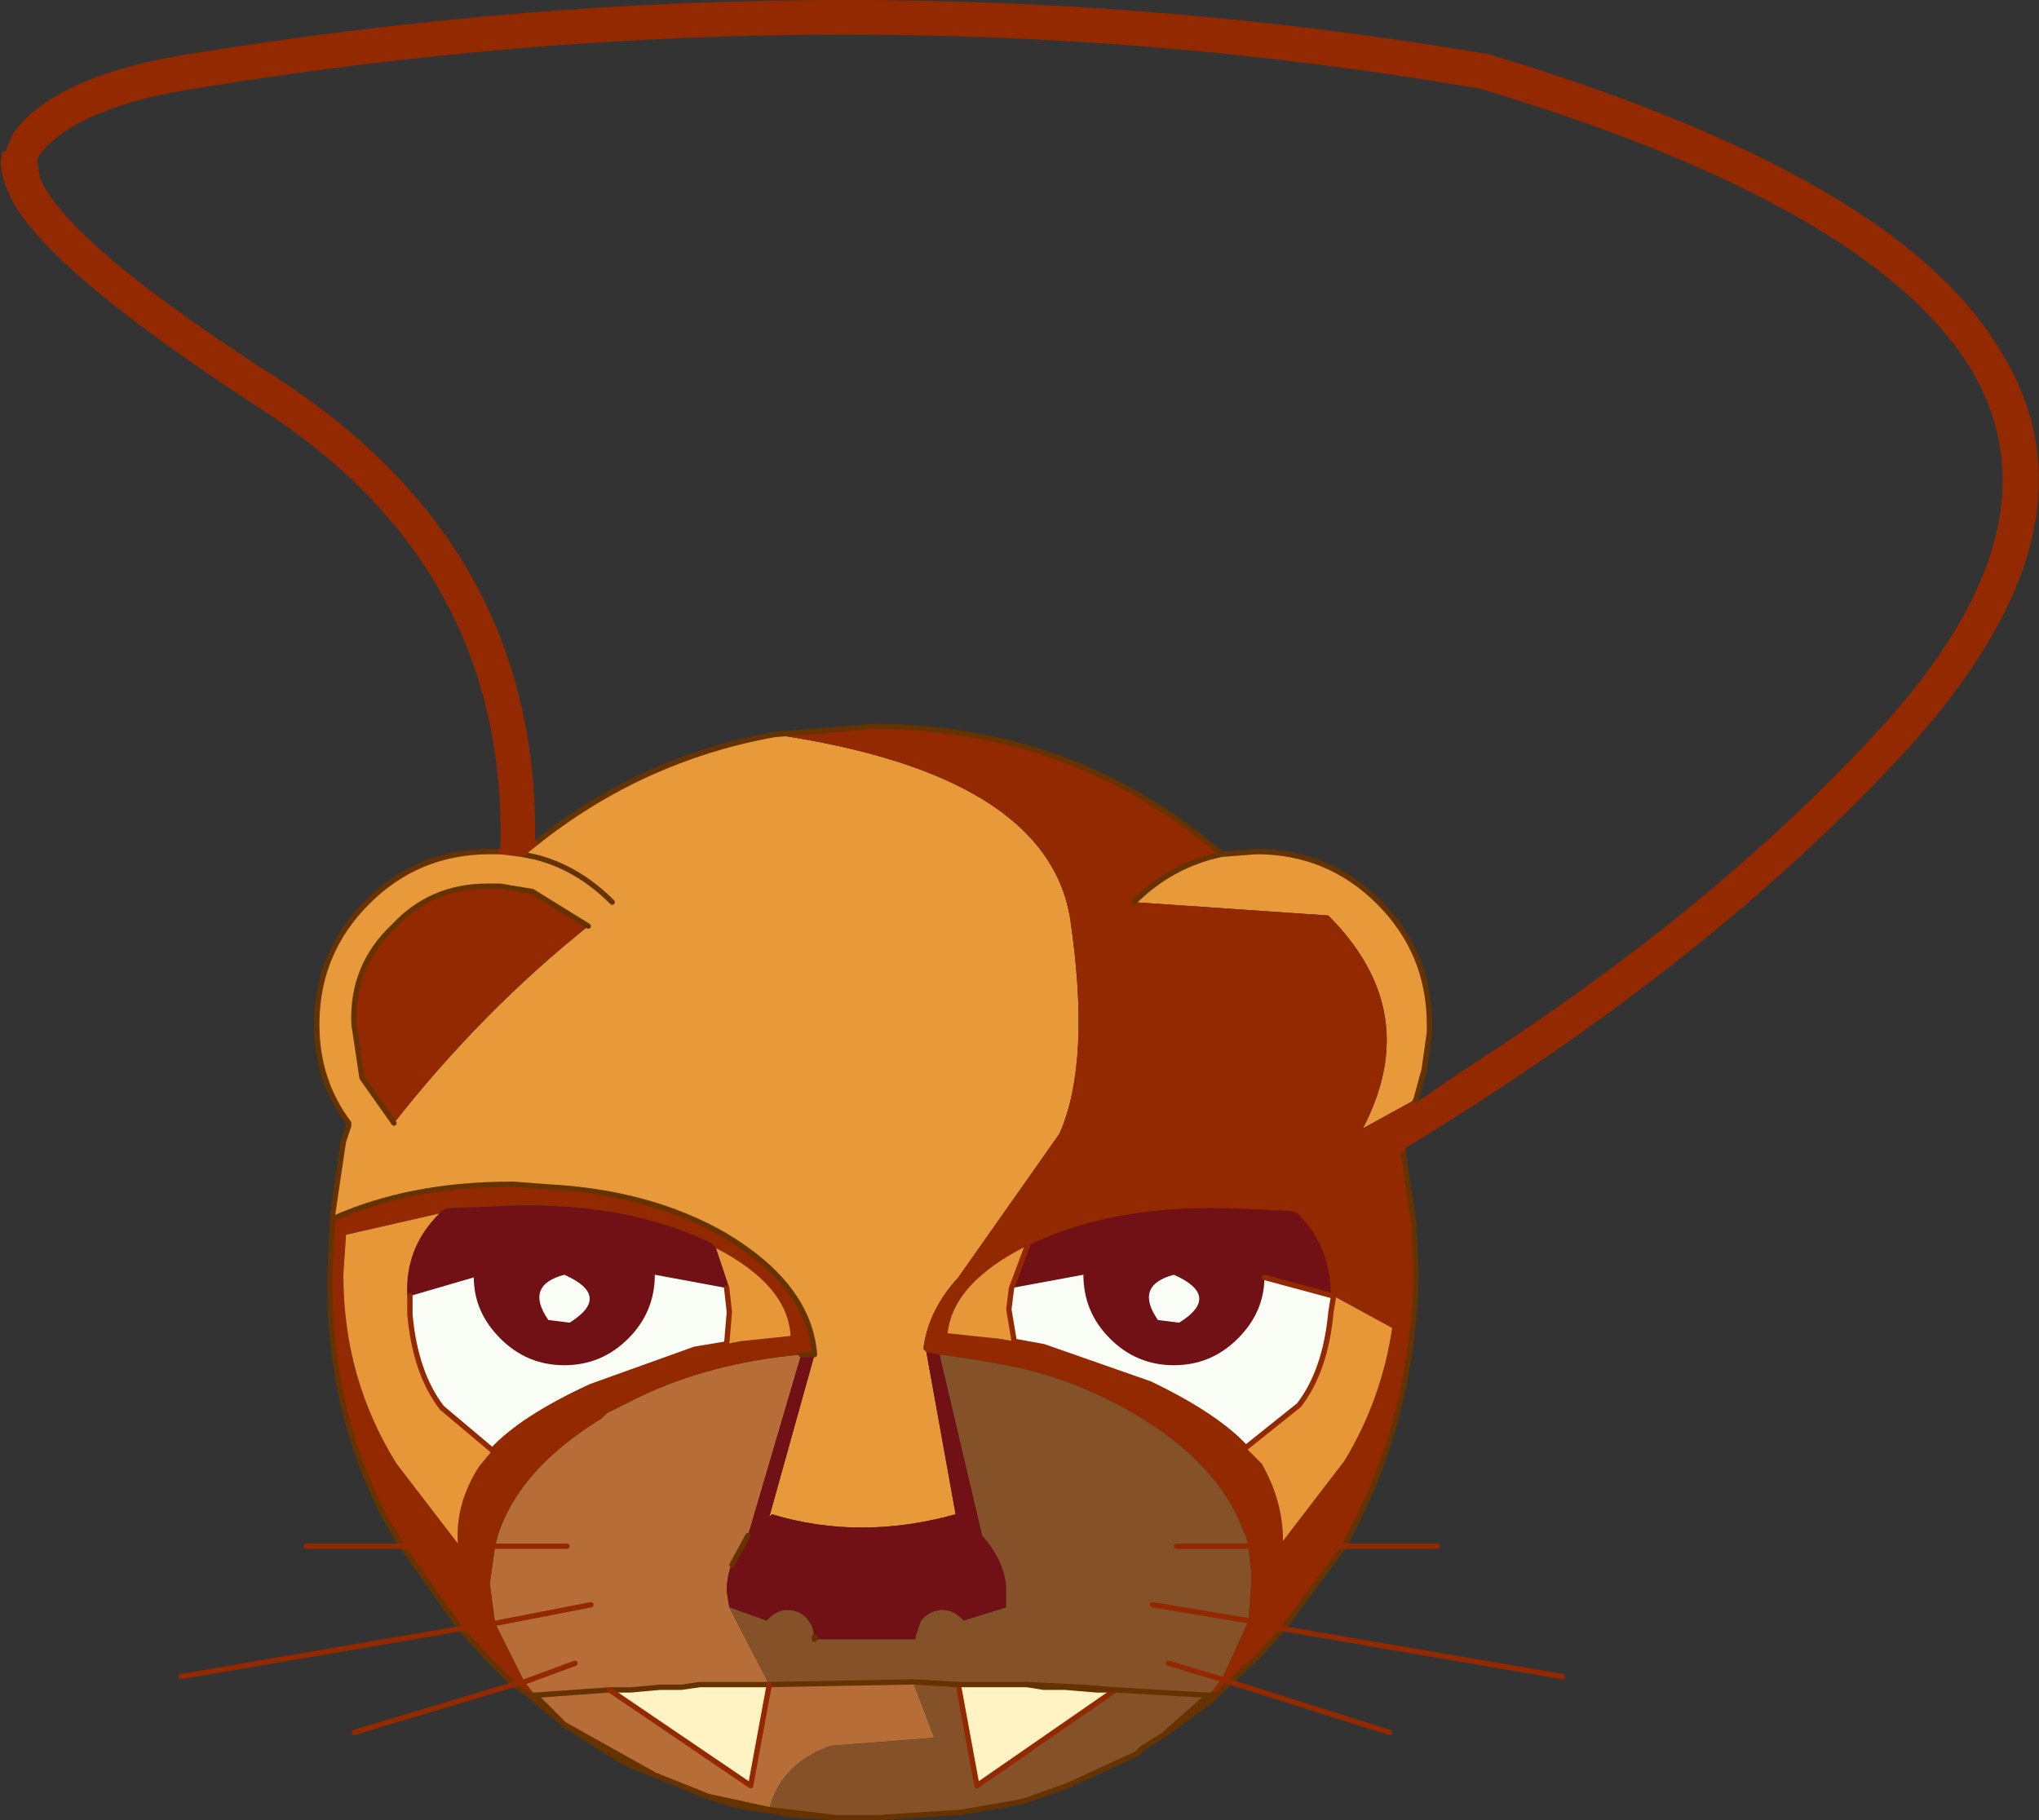 <?xml version="1.0" encoding="UTF-8" standalone="no"?>
<svg xmlns:xlink="http://www.w3.org/1999/xlink" height="34.2px" width="38.3px" xmlns="http://www.w3.org/2000/svg">
  <rect width="100%" height="100%" fill="#333333" stroke="none"/>
  <g transform="matrix(1.0, 0.0, 0.0, 1.0, -255.8, -182.9)">
    <path d="M273.15 208.25 L273.2 208.3 273.15 208.25" fill="#ffcc00" fill-rule="evenodd" stroke="none"/>
    <path d="M269.85 211.75 L269.9 211.75 269.55 212.3 269.85 211.75" fill="#ff9900" fill-rule="evenodd" stroke="none"/>
    <path d="M265.2 198.9 L265.6 198.95 265.85 198.75 Q267.85 197.15 270.35 196.7 275.45 197.45 275.9 200.15 276.3 202.85 275.7 204.2 L273.8 206.9 Q273.25 207.5 273.15 208.2 L273.15 208.25 273.2 208.3 273.75 211.35 Q271.95 211.85 270.3 211.35 L270.25 211.4 271.1 208.35 Q271.0 207.05 269.4 206.1 268.0 205.3 266.1 205.2 L265.45 205.15 265.4 205.15 Q263.5 205.15 262.05 205.8 L262.05 205.7 262.25 204.35 262.35 204.05 262.35 204.0 Q261.75 203.2 261.75 202.15 261.75 200.8 262.7 199.85 263.65 198.9 265.0 198.9 L265.2 198.9 M278.75 198.95 L279.4 198.9 Q280.75 198.9 281.7 199.85 282.65 200.8 282.65 202.15 L282.65 202.2 282.65 202.3 282.55 203.0 282.4 203.55 281.4 204.1 Q282.55 201.9 280.75 200.1 L277.1 199.85 Q277.8 199.15 278.75 198.95 M266.85 200.3 L265.8 199.65 265.2 199.55 265.0 199.55 264.95 199.55 Q263.9 199.55 263.2 200.3 262.4 201.05 262.45 202.15 L262.6 203.15 263.2 204.0 Q264.85 201.9 266.85 200.3 M265.6 198.95 L265.85 199.0 Q266.65 199.2 267.3 199.85 266.65 199.2 265.85 199.0 L265.6 198.95" fill="#e89a3a" fill-rule="evenodd" stroke="none"/>
    <path d="M265.1 211.95 L265.15 211.75 Q265.55 210.5 267.1 209.55 L267.2 209.45 267.8 209.15 Q269.15 208.5 270.85 208.35 L269.85 211.75 269.55 212.3 269.7 212.0 Q269.45 212.35 269.45 212.8 L269.5 213.1 270.25 214.55 272.95 214.5 273.35 215.55 271.4 215.7 Q270.45 216.05 270.25 216.9 L269.1 216.65 268.1 216.25 266.4 215.3 265.85 214.75 267.25 214.65 265.85 214.75 265.65 214.5 266.6 214.15 265.65 214.5 265.1 213.4 266.9 213.05 265.1 213.4 265.0 212.65 265.1 211.95 266.45 211.95 265.1 211.95 M267.25 214.65 L269.9 216.45 270.25 214.55 268.95 214.55 268.6 214.6 268.2 214.6 267.65 214.65 267.25 214.65" fill="#b76d37" fill-rule="evenodd" stroke="none"/>
    <path d="M273.2 208.3 L273.45 208.35 274.25 211.75 Q274.65 212.2 274.7 212.7 L274.7 213.1 273.9 213.35 273.85 213.3 Q273.7 213.15 273.5 213.15 273.3 213.15 273.15 213.3 L273.1 213.35 273.0 213.65 273.0 213.7 272.95 213.7 271.2 213.7 271.1 213.7 271.1 213.65 271.05 213.45 270.95 213.3 Q270.8 213.15 270.6 213.15 270.4 213.15 270.25 213.3 L270.2 213.35 269.5 213.1 269.45 212.8 Q269.45 212.35 269.7 212.0 L269.55 212.3 269.9 211.75 269.85 211.75 270.85 208.35 271.1 208.35 270.25 211.4 270.3 211.35 Q271.95 211.85 273.75 211.35 L273.2 208.3 M275.1 206.3 L275.1 206.25 Q276.65 205.5 278.8 205.55 L278.85 205.55 280.05 205.6 280.2 205.65 Q280.85 206.3 280.85 207.25 L279.55 206.9 Q279.55 207.55 279.05 208.05 278.55 208.55 277.85 208.55 277.15 208.55 276.65 208.05 276.15 207.55 276.15 206.85 L274.8 207.1 275.1 206.3 M277.55 207.7 L277.95 207.75 Q278.75 207.25 277.85 206.85 277.1 207.05 277.55 207.7 M264.05 205.7 L264.1 205.65 264.2 205.6 265.45 205.55 Q267.6 205.5 269.15 206.25 L269.2 206.3 269.25 206.35 269.5 207.1 269.45 207.1 268.1 206.85 Q268.1 207.55 267.6 208.05 267.1 208.55 266.4 208.55 265.7 208.55 265.2 208.05 264.7 207.55 264.7 206.9 L263.5 207.25 263.45 207.25 Q263.4 206.35 264.05 205.7 M266.1 207.7 L266.5 207.75 Q267.3 207.25 266.4 206.85 265.65 207.05 266.1 207.7" fill="#711015" fill-rule="evenodd" stroke="none"/>
    <path d="M265.2 198.9 Q265.35 193.55 260.65 190.55 256.5 187.85 255.95 186.5 255.75 186.05 255.85 185.75 L255.9 185.75 256.05 185.4 Q256.85 184.3 259.45 183.9 271.8 181.9 283.65 183.9 L283.7 183.9 Q291.4 186.2 293.35 189.45 295.45 192.75 291.65 196.95 288.0 200.95 282.15 204.5 L282.1 204.35 282.05 204.1 282.05 204.05 282.1 204.0 282.35 203.65 282.1 204.0 282.05 204.05 282.05 204.1 282.1 204.35 282.15 204.5 282.35 205.85 282.4 206.8 Q282.35 209.35 281.3 211.45 L281.05 211.95 279.25 211.95 281.05 211.95 279.9 213.5 279.25 213.35 279.9 213.5 279.4 214.05 278.9 214.5 278.65 214.75 278.5 214.75 278.75 214.45 278.9 214.5 278.75 214.45 279.25 213.35 279.3 212.65 279.3 212.45 279.25 211.95 279.2 211.75 279.15 211.65 Q278.7 210.45 277.25 209.55 276.2 208.9 274.95 208.6 L274.15 208.45 273.45 208.35 273.2 208.3 273.15 208.25 273.15 208.2 Q273.25 207.5 273.8 206.9 L275.7 204.2 Q276.3 202.85 275.9 200.15 275.45 197.45 270.35 196.7 L272.2 196.55 Q275.95 196.55 278.75 198.95 277.8 199.15 277.1 199.85 L280.75 200.1 Q282.55 201.9 281.4 204.1 L282.4 203.55 282.35 203.65 283.3 203.0 Q288.05 199.95 291.15 196.55 294.6 192.75 292.8 189.8 290.9 186.75 283.55 184.55 L283.5 184.55 Q271.8 182.55 259.55 184.55 257.25 184.9 256.55 185.8 L256.5 185.9 256.55 186.25 Q257.1 187.5 261.0 190.0 265.95 193.2 265.85 198.75 L265.6 198.95 265.2 198.9 M280.85 207.25 Q280.85 206.3 280.2 205.65 L280.05 205.6 278.85 205.55 278.8 205.55 Q276.65 205.5 275.1 206.25 L275.1 206.3 Q273.7 207.0 273.6 207.95 L274.55 208.05 274.85 208.1 275.4 208.2 277.4 208.9 Q278.65 209.5 279.2 210.1 L279.5 210.4 Q279.9 211.1 279.9 211.85 L281.05 210.35 Q281.75 209.2 281.95 207.85 L280.85 207.25 M263.2 204.0 L262.6 203.15 262.45 202.15 Q262.4 201.05 263.2 200.3 263.9 199.55 264.95 199.55 L265.0 199.55 265.2 199.55 265.8 199.65 266.85 200.3 Q264.85 201.9 263.2 204.0 M262.05 205.8 Q263.5 205.15 265.4 205.15 L265.45 205.15 266.1 205.2 Q268.0 205.3 269.4 206.1 271.0 207.05 271.1 208.35 L270.85 208.35 Q269.15 208.5 267.8 209.15 L267.2 209.45 267.1 209.55 Q265.55 210.5 265.15 211.75 L265.1 211.95 263.35 211.95 265.1 211.95 265.0 212.65 265.1 213.4 264.45 213.5 265.1 213.4 265.65 214.5 265.85 214.75 265.75 214.75 265.45 214.55 265.65 214.5 265.45 214.55 264.95 214.05 264.45 213.5 263.35 211.95 263.05 211.45 Q261.95 209.35 262.0 206.8 L262.05 205.8 M269.25 206.35 L269.2 206.3 269.15 206.25 Q267.6 205.5 265.45 205.55 L264.2 205.6 264.1 205.65 264.05 205.7 262.3 206.1 262.25 206.85 Q262.25 208.8 263.25 210.4 L264.4 211.9 Q264.35 211.15 264.8 210.45 L265.05 210.15 Q265.6 209.55 266.9 208.95 L268.85 208.25 269.45 208.15 269.7 208.1 270.65 208.0 Q270.6 207.05 269.25 206.35" fill="#922900" fill-rule="evenodd" stroke="none"/>
    <path d="M280.85 207.25 L281.95 207.85 Q281.75 209.2 281.05 210.35 L279.9 211.85 Q279.9 211.1 279.5 210.4 L279.2 210.1 280.2 209.3 Q280.7 208.65 280.8 207.55 L280.85 207.25 M274.85 208.1 L274.55 208.05 273.6 207.95 Q273.7 207.0 275.1 206.3 L274.8 207.1 274.75 207.5 274.85 208.1 M264.05 205.7 Q263.4 206.35 263.45 207.25 L263.5 207.25 263.5 207.6 Q263.6 208.7 264.1 209.35 L265.05 210.15 264.8 210.45 Q264.35 211.15 264.4 211.9 L263.25 210.4 Q262.25 208.8 262.25 206.85 L262.3 206.1 264.05 205.7 M269.45 207.1 L269.5 207.1 269.25 206.35 Q270.6 207.05 270.65 208.0 L269.7 208.1 269.45 208.15 269.5 207.55 269.45 207.1" fill="#e89738" fill-rule="evenodd" stroke="none"/>
    <path d="M273.8 214.55 L274.85 214.55 275.1 214.55 275.4 214.6 275.8 214.6 276.4 214.65 276.75 214.65 274.15 216.45 273.8 214.55 M270.25 214.55 L269.9 216.45 267.25 214.65 267.65 214.65 268.2 214.6 268.6 214.6 268.95 214.55 270.25 214.55" fill="#fff3c3" fill-rule="evenodd" stroke="none"/>
    <path d="M279.2 210.1 Q278.65 209.5 277.4 208.9 L275.4 208.2 274.85 208.1 274.75 207.5 274.8 207.1 276.15 206.85 Q276.15 207.55 276.65 208.05 277.15 208.55 277.85 208.55 278.55 208.55 279.05 208.05 279.55 207.55 279.55 206.9 L280.85 207.25 280.8 207.55 Q280.7 208.65 280.2 209.3 L279.2 210.1 M277.55 207.7 Q277.1 207.05 277.85 206.85 278.75 207.25 277.95 207.75 L277.55 207.7 M263.5 207.25 L264.7 206.9 Q264.7 207.55 265.2 208.05 265.7 208.55 266.4 208.55 267.1 208.55 267.6 208.05 268.1 207.55 268.1 206.85 L269.45 207.1 269.5 207.55 269.45 208.15 268.85 208.25 266.9 208.95 Q265.6 209.55 265.05 210.15 L264.1 209.35 Q263.6 208.7 263.5 207.6 L263.5 207.25 M266.1 207.7 Q265.65 207.05 266.4 206.85 267.3 207.25 266.5 207.75 L266.1 207.7" fill="#fafcf6" fill-rule="evenodd" stroke="none"/>
    <path d="M273.45 208.35 L274.15 208.45 274.95 208.6 Q276.2 208.9 277.25 209.55 278.7 210.45 279.15 211.65 L279.2 211.75 279.25 211.95 279.3 212.45 279.3 212.65 279.25 213.35 278.75 214.45 278.5 214.75 276.75 214.65 276.15 214.6 275.1 214.55 276.15 214.6 276.75 214.65 278.5 214.75 277.65 215.5 277.25 215.75 277.15 215.85 275.85 216.45 275.0 216.75 273.85 216.95 272.3 217.05 272.2 217.05 272.15 217.05 271.5 217.05 270.25 216.9 Q270.45 216.05 271.4 215.7 L273.35 215.55 272.95 214.5 270.25 214.55 269.5 213.1 270.2 213.35 270.25 213.3 Q270.4 213.15 270.6 213.15 270.8 213.15 270.95 213.3 L271.05 213.45 271.1 213.65 271.1 213.7 271.2 213.7 272.95 213.7 273.0 213.7 273.0 213.65 273.1 213.35 273.15 213.3 Q273.3 213.15 273.5 213.15 273.7 213.15 273.85 213.3 L273.9 213.35 274.7 213.1 274.7 212.7 Q274.65 212.2 274.25 211.75 L273.45 208.35 M273.8 214.55 L272.95 214.5 273.8 214.55 274.15 216.45 276.75 214.65 276.4 214.65 275.8 214.6 275.4 214.6 275.1 214.55 274.85 214.55 273.8 214.55 M277.75 214.15 L278.75 214.45 277.75 214.15 M277.45 213.05 L279.25 213.35 277.45 213.05 M279.25 211.95 L277.9 211.95 279.25 211.95" fill="#855129" fill-rule="evenodd" stroke="none"/>
    <path d="M282.15 204.5 L282.35 205.85 282.4 206.8 Q282.35 209.35 281.3 211.45 L281.05 211.95 279.9 213.5 279.4 214.05 278.9 214.5 278.65 214.75 278.55 214.85 277.65 215.5 278.5 214.75 278.65 214.75 M270.35 196.7 L272.2 196.55 Q275.95 196.55 278.75 198.95 L279.4 198.9 Q280.75 198.9 281.7 199.85 282.65 200.8 282.65 202.15 L282.65 202.2 282.65 202.3 282.55 203.0 282.4 203.55 282.35 203.65 M277.1 199.85 Q277.8 199.15 278.75 198.95 M267.3 199.85 Q266.65 199.2 265.85 199.0 L265.6 198.95 M262.05 205.8 L262.05 205.7 262.25 204.35 262.35 204.05 262.35 204.0 Q261.75 203.2 261.75 202.15 261.75 200.8 262.7 199.85 263.65 198.9 265.0 198.9 L265.2 198.9 M262.05 205.8 Q263.5 205.15 265.4 205.15 L265.45 205.15 266.1 205.2 Q268.0 205.3 269.4 206.1 271.0 207.05 271.1 208.35 L270.85 208.35 M269.85 211.75 L269.55 212.3 M270.25 214.55 L268.95 214.55 268.6 214.6 268.2 214.6 267.65 214.65 267.25 214.65 M265.85 214.75 L266.4 215.3 268.1 216.25 269.1 216.65 270.25 216.9 271.5 217.05 272.15 217.05 272.2 217.05 272.3 217.05 273.85 216.95 275.0 216.75 275.85 216.45 277.15 215.85 277.25 215.75 277.65 215.5 M263.35 211.95 L264.45 213.5 264.95 214.05 265.45 214.55 265.75 214.75 265.85 214.75 M268.1 216.25 L267.6 216.05 267.25 215.85 267.1 215.75 266.4 215.3 266.35 215.25 266.15 215.1 265.75 214.75 265.8 214.8 266.15 215.1 M270.25 216.9 L270.7 217.0 271.5 217.05 M269.1 216.65 L269.55 216.8 270.25 216.9 M270.7 217.0 L269.55 216.8 M263.35 211.95 L263.05 211.45 Q261.95 209.35 262.0 206.8 L262.05 205.8 M265.85 198.75 Q267.85 197.15 270.35 196.7" fill="none" stroke="#663300" stroke-linecap="round" stroke-linejoin="round" stroke-width="0.1"/>
    <path d="M266.85 200.3 L265.8 199.65 265.2 199.55 265.0 199.55 264.95 199.55 Q263.9 199.55 263.2 200.3 262.4 201.05 262.45 202.15 L262.6 203.15 263.2 204.0 M271.1 213.65 L271.1 213.7 M270.25 214.55 L272.95 214.5 273.8 214.55 M275.1 214.55 L276.15 214.6 276.75 214.65 278.5 214.75 M267.25 214.65 L265.85 214.75" fill="none" stroke="#663300" stroke-linecap="round" stroke-linejoin="round" stroke-width="0.1"/>
    <path d="M279.55 206.9 L280.85 207.25 M263.5 207.25 L263.5 207.6 Q263.6 208.7 264.1 209.35 L265.05 210.15 M269.45 208.15 L269.5 207.55 269.45 207.1" fill="none" stroke="#922900" stroke-linecap="round" stroke-linejoin="round" stroke-width="0.1"/>
    <path d="M265.2 198.9 L265.6 198.95 265.85 198.75 M282.35 203.65 L282.1 204.0 282.05 204.05 282.05 204.1 282.1 204.35 282.15 204.5 M281.05 211.95 L282.8 211.95 M279.25 211.95 L281.05 211.95 M279.9 213.5 L285.15 214.4 M275.1 206.3 L275.1 206.25 Q276.65 205.5 278.8 205.55 L278.85 205.55 280.05 205.6 280.2 205.65 Q280.85 206.3 280.85 207.25 L280.8 207.55 Q280.7 208.65 280.2 209.3 L279.2 210.1 Q278.65 209.5 277.4 208.9 L275.4 208.2 274.85 208.1 274.75 207.5 274.8 207.1 275.1 206.3 M269.45 208.15 L268.85 208.25 266.9 208.95 Q265.6 209.55 265.05 210.15 M278.75 214.45 L277.75 214.15 M267.25 214.65 L269.9 216.45 270.25 214.55 M265.1 211.95 L263.35 211.95 261.55 211.95 M264.45 213.5 L265.1 213.4 266.9 213.05 M265.1 211.95 L266.45 211.95 M264.45 213.5 L259.2 214.4 M265.65 214.5 L265.45 214.55 262.45 215.45 M265.65 214.5 L266.6 214.15 M278.9 214.5 L278.75 214.45 M279.25 213.35 L277.45 213.05 M279.25 213.35 L279.9 213.5 M278.9 214.5 L281.9 215.45 M276.75 214.65 L274.15 216.45 273.8 214.55 M277.9 211.95 L279.25 211.95" fill="none" stroke="#922900" stroke-linecap="round" stroke-linejoin="round" stroke-width="0.1"/>
    <path d="M273.8 214.55 L274.85 214.55 275.1 214.55 275.4 214.6 275.8 214.6 276.4 214.65 276.75 214.65" fill="none" stroke="#663300" stroke-linecap="round" stroke-linejoin="round" stroke-width="0.1"/>
  </g>
</svg>
